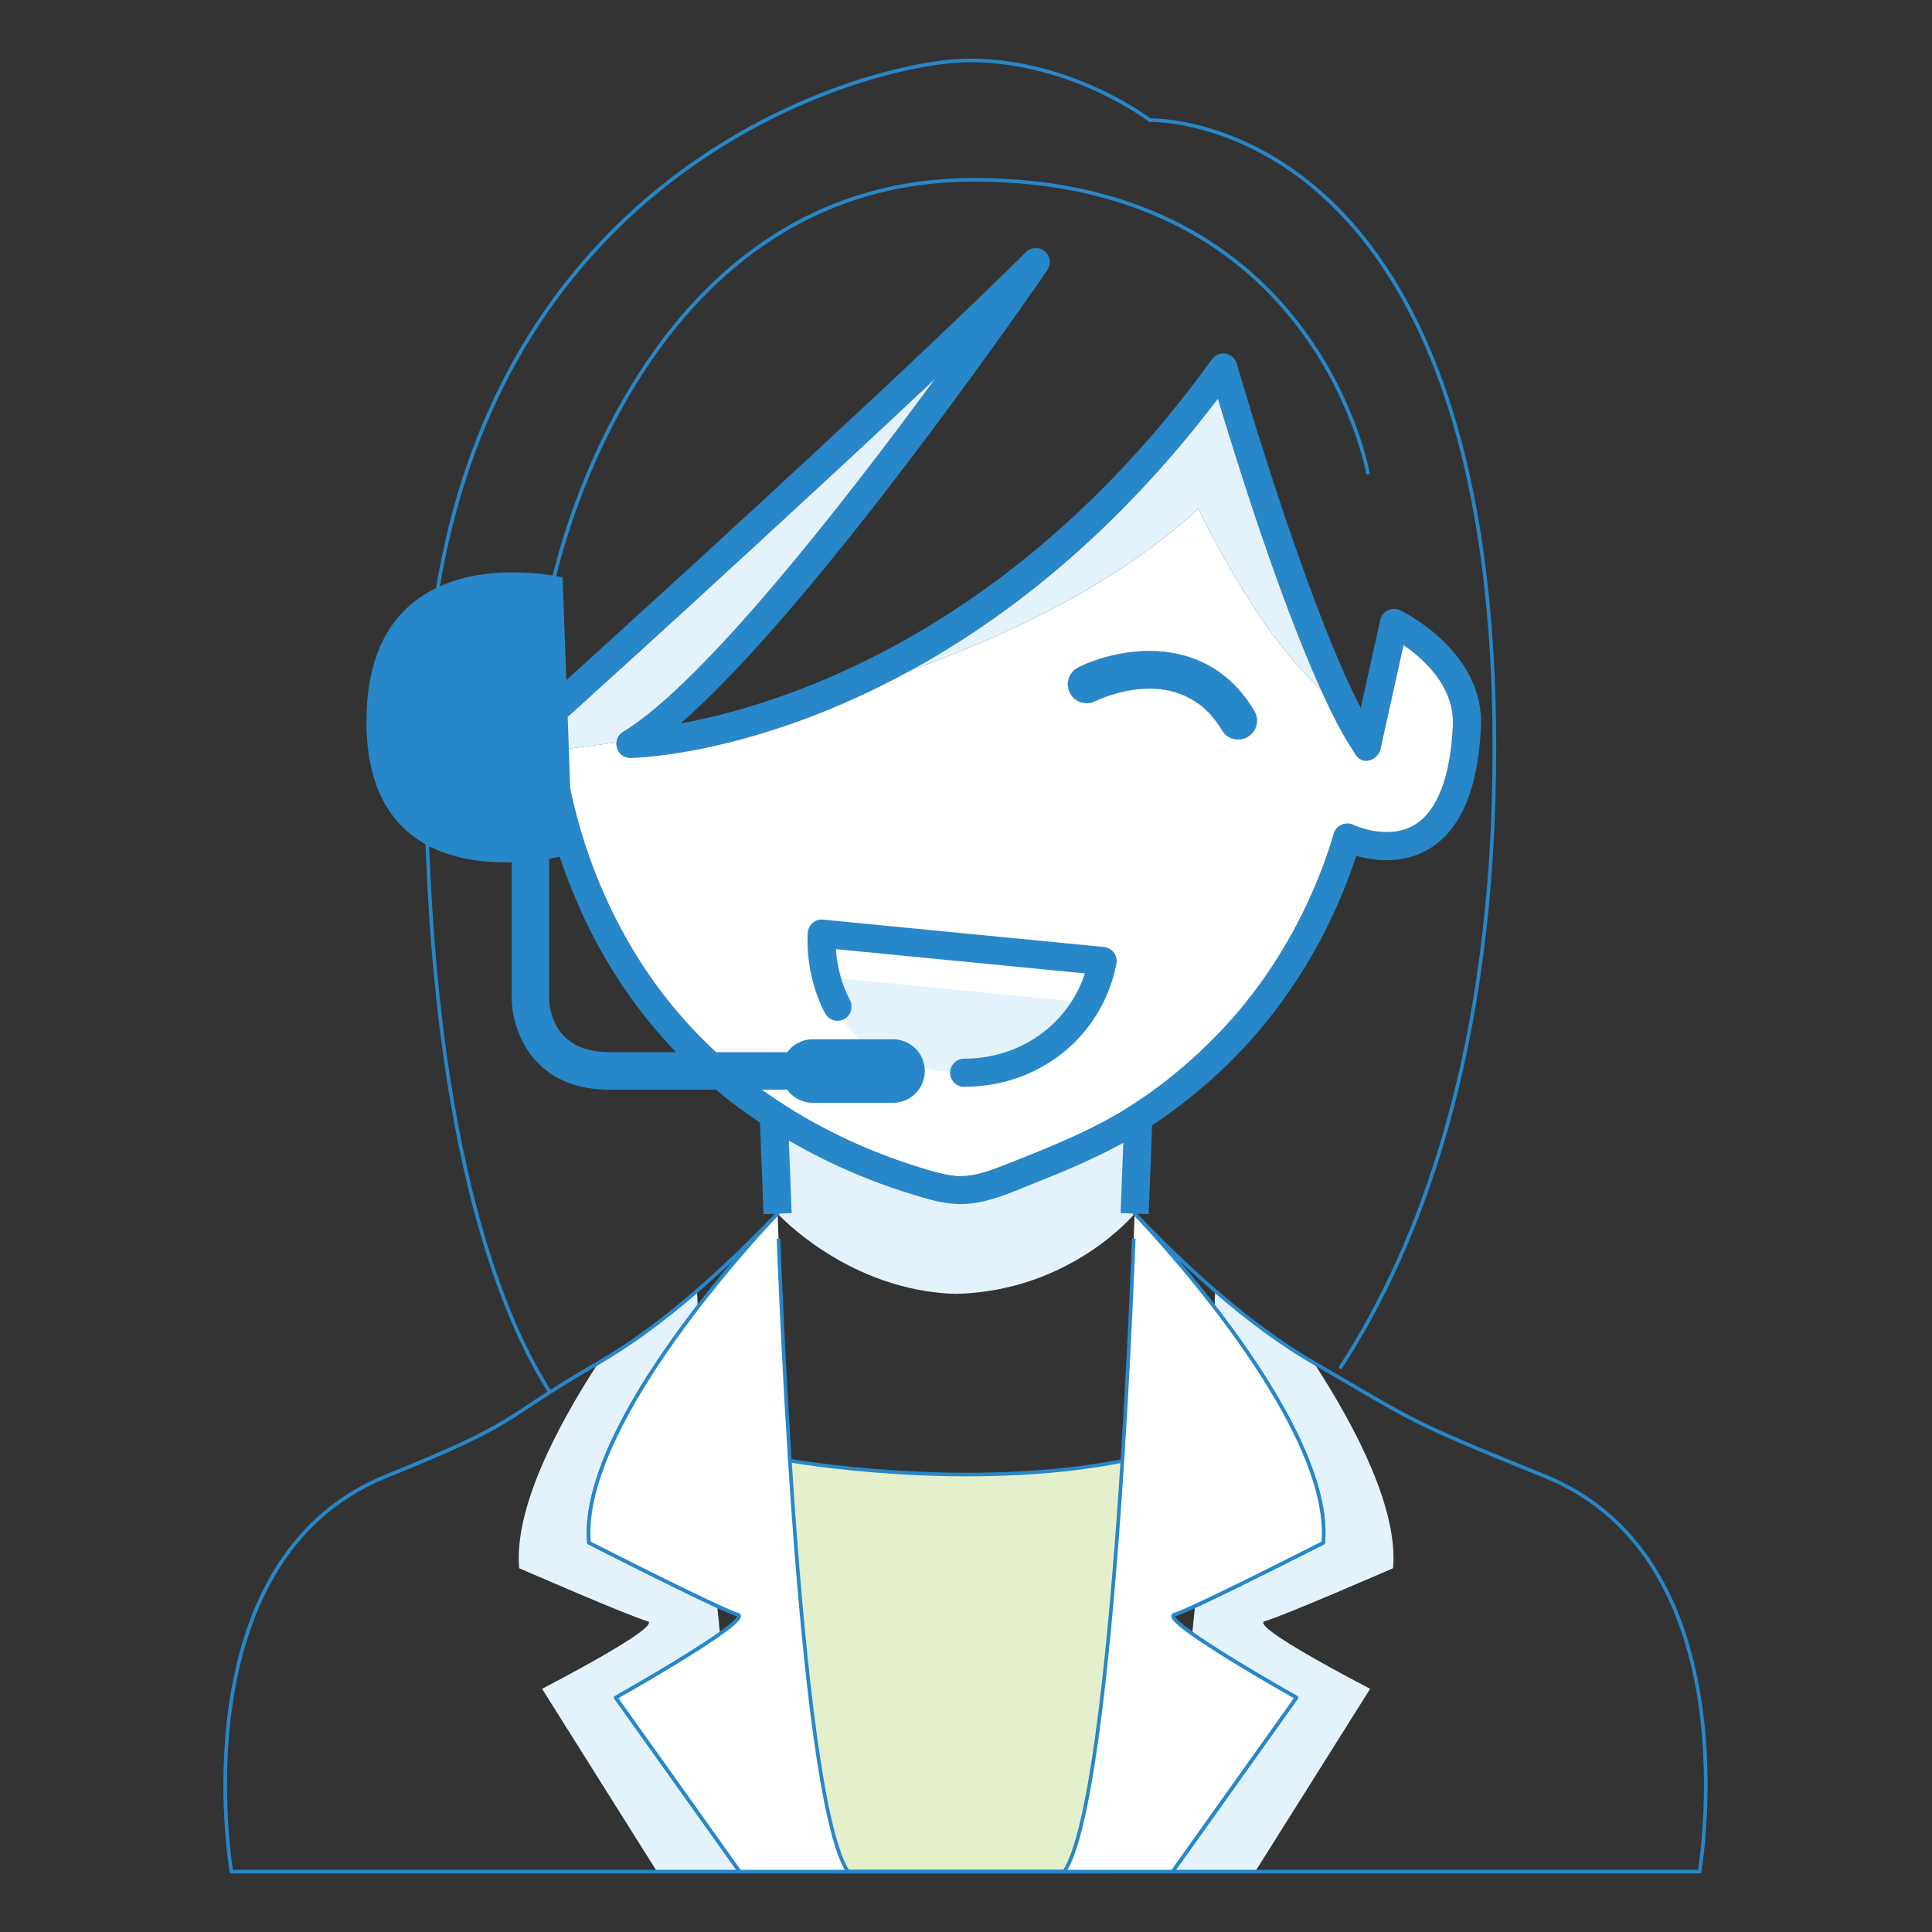 <?xml version="1.0" encoding="utf-8"?>
<!-- Generator: Adobe Illustrator 16.0.0, SVG Export Plug-In . SVG Version: 6.00 Build 0)  -->
<!DOCTYPE svg PUBLIC "-//W3C//DTD SVG 1.0//EN" "http://www.w3.org/TR/2001/REC-SVG-20010904/DTD/svg10.dtd">
<svg version="1.0" id="Layer_1" xmlns="http://www.w3.org/2000/svg" x="0px" y="0px"
     width="800px" height="800px" viewBox="0 0 800 800" enable-background="new 0 0 800 800" xml:space="preserve">
<rect x="0" y="0" width="800" height="800" fill="#333333" stroke="none"/>
<path fill="#E4F0CC" d="M465.439,604.809c-65.024,12.98-138.388,0-138.388,0l-10.188,65.64L343.432,775h117.438l17.473-170.191
	H465.439z"/>
    <path fill="none" stroke="#2887C8" stroke-width="1.5" stroke-miterlimit="10" d="M465.439,604.809
	c-65.024,12.98-138.388,0-138.388,0l-10.188,65.64L343.432,775h117.438l17.473-170.191H465.439z"/>
    <path fill="none" stroke="#2887C8" stroke-width="1.5" stroke-linecap="round" stroke-linejoin="round"
          stroke-miterlimit="10" d="
	M555.147,566.107c32.608-50.163,63.649-130.814,63.649-256.397c0-264.66-142.68-259.952-142.68-259.952
	s-32.025-24.754-74.731-24.754S176.205,73.535,176.205,308.05c0,162.442,31.635,237.124,51.105,267.753"/>
    <path fill="#E4F2FC" d="M469.827,502.542l1.944-49.502H320.048l1.944,49.502c0,0,29.111,31.986,73.916,33.238
	C443.642,534.528,469.827,502.542,469.827,502.542"/>
    <path fill="#E4F2FC" d="M316.863,775h-44.802l-47.6-75.701c0,0,50.862-26.242,43.561-28.028
	c-7.222-1.947-53.028-21.896-53.028-21.896c-2.177-23.922,14.671-57.237,32.76-85.033c12.499-7.305,25.862-16.77,40.846-29.82
	c0.158,2.109,0.232,4.43,0.31,6.835c1.399,29.897,3.962,78.345,8.079,123.698c0.384,3.882,0.771,7.679,1.16,11.49
	C302.649,722.432,308.784,763.116,316.863,775"/>
    <path fill="none" stroke="#2887C8" stroke-width="1.5" stroke-linecap="round" stroke-linejoin="round"
          stroke-miterlimit="10" d="
	M254.979,702.94L306.302,775H95.831c0,0-22.287-128.818,64.134-163.758c57.925-23.449,44.77-22.058,87.792-46.907
	c12.499-7.284,25.855-16.763,40.839-29.813c9.707-8.381,20.11-18.24,31.452-29.969c-4.739,5.049-17.396,18.943-31.135,36.811
	c-22.441,29.117-47.52,68.635-45.037,97.443c0,0,35.794,18.246,53.109,26.248c4.039,1.786,7.144,3.102,8.466,3.495
	c2.169,0.541-1.322,3.72-7.299,7.995C283.86,686.712,254.979,702.94,254.979,702.94z"/>
    <path fill="#FFFFFF" d="M351.106,775h-44.801l-51.323-72.053c0,0,57.768-32.534,50.465-34.404
	c-7.221-2.012-61.575-29.729-61.575-29.729c-4.032-46.437,63.752-120.978,76.173-134.261c1.245-1.321,1.944-2.018,1.944-2.018
	S329.749,742.697,351.106,775"/>
    <path fill="none" stroke="#2887C8" stroke-width="1.5" stroke-linecap="round" stroke-linejoin="round"
          stroke-miterlimit="10" d="
	M351.106,775h-44.801l-51.323-72.053c0,0,57.768-32.534,50.465-34.404c-7.221-2.012-61.575-29.729-61.575-29.729
	c-4.032-46.437,63.752-120.978,76.173-134.261c1.245-1.321,1.944-2.018,1.944-2.018S329.749,742.697,351.106,775z"/>
    <path fill="#E4F2FC" d="M474.953,775h44.798l47.604-75.701c0,0-50.862-26.242-43.564-28.028
	c7.222-1.947,53.032-21.896,53.032-21.896c2.173-23.922-14.675-57.237-32.764-85.033c-12.498-7.305-25.861-16.77-40.846-29.82
	c-0.158,2.109-0.232,4.43-0.31,6.835c-1.396,29.897-3.959,78.345-8.079,123.698c-0.38,3.882-0.771,7.679-1.16,11.49
	C489.164,722.432,483.032,763.116,474.953,775"/>
    <path fill="none" stroke="#2887C8" stroke-width="1.5" stroke-linecap="round" stroke-linejoin="round"
          stroke-miterlimit="10" d="
	M536.838,702.94L485.511,775h218.241c0,0,22.286-128.818-64.131-163.758c-57.93-23.449-52.551-22.058-95.563-46.907
	c-12.502-7.284-25.858-16.763-40.85-29.813c-9.703-8.381-20.104-18.24-31.441-29.969c4.736,5.049,17.396,18.943,31.132,36.811
	c22.444,29.117,47.522,68.635,45.041,97.443c0,0-35.794,18.246-53.112,26.248c-4.04,1.786-7.141,3.102-8.467,3.495
	c-2.169,0.541,1.326,3.72,7.303,7.995C507.955,686.712,536.838,702.94,536.838,702.94z"/>
    <path fill="#FFFFFF" d="M440.709,775h44.799l51.322-72.053c0,0-57.768-32.534-50.465-34.404
	c7.221-2.012,61.575-29.729,61.575-29.729c4.032-46.437-63.748-120.978-76.169-134.261c-1.248-1.321-1.944-2.018-1.944-2.018
	S462.064,742.697,440.709,775"/>
    <path fill="none" stroke="#2887C8" stroke-width="1.5" stroke-linecap="round" stroke-linejoin="round"
          stroke-miterlimit="10" d="
	M440.709,775h44.799l51.322-72.053c0,0-57.768-32.534-50.465-34.404c7.221-2.012,61.575-29.729,61.575-29.729
	c4.032-46.437-63.748-120.978-76.169-134.261c-1.248-1.321-1.944-2.018-1.944-2.018S462.064,742.697,440.709,775z"/>
    <line fill="none" stroke="#2887C8" stroke-width="1.5" stroke-linecap="round" stroke-linejoin="round"
          stroke-miterlimit="10" x1="351.106" y1="775" x2="440.706" y2="775"/>
    <polygon fill="#2887C8" points="475.646,502.768 464.008,502.317 465.71,458.862 326.103,458.862 327.808,502.317 316.167,502.768
	313.991,447.219 477.829,447.219 "/>
    <path fill="#2887C8" d="M232.763,298.951c-0.31,0.31-0.538,0.542-0.777,0.773v-0.084
	C232.225,299.416,232.453,299.177,232.763,298.951"/>
    <path fill="#2887C8" d="M434.723,108.478c0,0.387-0.074,0.777-0.159,1.164c0.394-2.021-0.31-4.117-2.018-5.513
	c-1.705-1.399-4.032-1.708-5.977-0.932c0.699-0.387,1.477-0.545,2.327-0.545C432.085,102.652,434.723,105.293,434.723,108.478"/>
    <path fill="#FFFFFF" d="M232.763,298.951c-0.31,0.31-0.538,0.542-0.777,0.773v-0.084
	C232.225,299.416,232.453,299.177,232.763,298.951"/>
    <path fill="#FFFFFF" d="M519.36,294.367c2.247,3.727,1.009,8.459-2.644,10.716c-1.238,0.773-2.715,1.083-4.04,1.083
	c-2.714,0-5.276-1.322-6.673-3.797c-17.318-29.041-51.094-12.741-52.49-12.038c-3.959,1.94-8.621,0.379-10.484-3.502
	c-2.018-3.881-0.309-8.536,3.492-10.477C463.14,268.125,499.711,261.291,519.36,294.367"/>
    <path fill="#2887C8" d="M579.691,252.67c-1.555-0.787-3.421-0.703-5.049,0.07c-1.555,0.788-2.715,2.18-3.111,3.966l-4.188,18.858
	l-3.882,17.565c-22.982-44.186-51.014-141.474-51.323-142.564c-0.629-2.103-2.404-3.734-4.58-4.113
	c-2.254-0.394-4.431,0.541-5.745,2.327c-65.147,90.299-139.456,127.496-188.065,142.789c-12.579,3.966-23.373,6.441-31.912,8.002
	c52.951-46.281,134.179-162.21,151.796-187.598v-0.081c0.239-0.309,0.391-0.696,0.549-1.086c0.151-0.232,0.229-0.542,0.31-0.851
	c0-0.078,0.073-0.236,0.073-0.309c0.394-2.021-0.313-4.117-2.018-5.513c-1.705-1.399-4.032-1.709-5.977-0.932
	c-0.31,0.151-0.696,0.309-1.006,0.541c-0.313,0.229-0.548,0.468-0.858,0.777c-1.237,1.237-2.563,2.563-3.962,3.881
	c-3.958,3.959-8.389,8.23-13.047,12.731c-0.151,0.162-0.229,0.232-0.38,0.387c-2.412,2.334-4.897,4.739-7.46,7.144
	c-2.324,2.25-4.732,4.507-7.145,6.764c-2.404,2.321-4.81,4.655-7.292,6.982c-1.086,1.005-2.183,2.095-3.27,3.115
	c-3.952,3.713-7.992,7.594-12.112,11.405c-2.641,2.489-5.277,5.049-7.998,7.538c-5.587,5.203-11.254,10.477-17.08,15.835
	c-5.436,5.119-10.944,10.252-16.461,15.293c-0.158,0.162-0.309,0.316-0.387,0.316c-5.126,4.81-10.252,9.549-15.293,14.204
	c-4.659,4.19-9.247,8.466-13.747,12.586c-3.958,3.642-7.847,7.214-11.647,10.709c-2.644,2.405-5.281,4.817-7.844,7.144
	c-1.237,1.245-2.482,2.327-3.727,3.41c-18.946,17.319-34.785,31.769-44.257,40.305c-0.935,0.936-1.786,1.716-2.64,2.405
	c-4.191,3.881-6.683,6.061-6.834,6.216c-0.158,0.07-0.626,0.548-0.696,0.688c0,0.085-0.081,0.169-0.158,0.239
	c-1.47,1.631-1.786,3.812-0.932,5.667c0.151,2.728,0.468,5.442,0.777,8.234c0.622,5.351,1.55,10.948,2.637,16.7
	c3.03,15.525,7.53,30.657,13.437,44.945c7.45,18.338,17.157,35.256,28.959,50.402c14.214,18.246,31.29,33.934,50.704,46.506
	c20.036,12.967,41.855,22.824,64.919,29.504c4.5,1.322,9.387,2.574,14.822,2.799h1.325c8.772,0,16.999-3.262,24.301-6.131
	l1.009-0.472c15.069-5.977,30.595-12.186,45.037-20.497c14.285-8.381,28.031-18.942,40.77-31.444
	c15.135-14.907,28.023-32.38,38.356-51.949c5.896-11.419,10.555-22.515,14.204-33.695c7.144,2.019,19.104,3.727,30.056-2.798
	c13.198-7.841,20.42-24.85,21.587-50.627C614.634,269.757,581.168,253.373,579.691,252.67 M585.745,341.577
	c-11.103,6.673-25.236,0.078-25.317,0c-1.547-0.781-3.332-0.781-4.887-0.084c-1.635,0.703-2.795,2.025-3.263,3.656
	c-3.649,12.502-8.617,24.766-15.22,37.506c-9.777,18.479-21.889,35.018-36.262,49.066c-11.953,11.799-24.92,21.818-38.434,29.666
	c-13.666,7.91-28.809,13.972-43.402,19.801l-1.09,0.387c-6.603,2.637-13.356,5.352-20.029,5.352h-0.932
	c-3.727-0.148-7.457-1.076-11.887-2.328c-21.967-6.37-42.776-15.758-61.808-28.111c-18.317-11.877-34.476-26.629-47.902-43.863
	c-11.103-14.288-20.269-30.362-27.413-47.674c-5.586-13.585-9.858-27.957-12.657-42.787c-0.851-4.043-1.477-7.995-2.018-11.806
	c-0.545-3.642-0.935-7.137-1.244-10.632v-0.077c0.239-0.232,0.467-0.471,0.776-0.696c0.777-0.703,1.635-1.477,2.644-2.418
	c0.696-0.619,1.477-1.315,2.253-2.011c1.396-1.251,2.943-2.644,4.659-4.198c1.238-1.16,2.633-2.405,4.11-3.804
	c2.485-2.173,5.13-4.654,8.079-7.299c1.867-1.708,3.801-3.417,5.819-5.273c1.016-0.935,2.021-1.87,3.111-2.798
	c2.095-1.941,4.191-3.881,6.444-5.907c4.5-4.106,9.243-8.381,14.133-12.882c2.482-2.257,4.968-4.584,7.531-6.919
	c2.556-2.32,5.119-4.725,7.763-7.144c3.958-3.643,7.998-7.292,12.108-11.096c2.725-2.489,5.438-5.049,8.23-7.608
	c22.293-20.504,45.737-42.245,66.627-61.885c0.31-0.387,0.538-0.548,0.854-0.78c-38.125,51.949-96.051,126.104-129.131,146.129
	c-1.624,0.942-2.563,2.567-2.714,4.353c-0.078,0.696-0.078,1.47,0.151,2.257c0.7,2.56,3.034,4.191,5.667,4.191
	c3.421-0.084,52.958-1.631,116.164-36.346c39.68-21.749,84.709-56.682,127.031-112.427c7.303,24.301,25.24,82.142,42.626,120.429
	c4.661,10.4,9.32,19.414,13.746,25.855c0.851,1.94,2.485,3.417,4.581,3.649h0.387c3.023,0,5.748-2.482,6.135-5.513l9.398-42.393
	c8.149,5.59,21.196,17.086,20.419,33.315C600.652,321.691,595.143,335.909,585.745,341.577"/>
    <path fill="#FFFFFF" d="M581.168,267.113l-9.398,42.4c-0.387,3.023-3.107,5.506-6.135,5.506h-0.387
	c-2.096-0.232-3.73-1.709-4.581-3.649c-4.426-6.441-9.085-15.441-13.746-25.862c-28.337-26.242-50.624-74.921-50.624-74.921
	c-33.775,31.291-80.212,52.955-119.033,66.926c-63.206,34.714-112.743,36.261-116.164,36.339c-2.633,0-4.968-1.625-5.667-4.191
	c-0.229-0.78-0.229-1.554-0.151-2.257l-22.055,2.953c0.542,3.812,1.167,7.777,2.018,11.813c2.802,14.822,7.07,29.188,12.657,42.779
	c7.144,17.312,16.31,33.386,27.413,47.674c13.437,17.241,29.585,31.986,47.902,43.863c19.031,12.347,39.841,21.748,61.808,28.111
	c4.43,1.252,8.16,2.18,11.887,2.335h0.932c6.673,0,13.427-2.722,20.029-5.358l1.09-0.394c14.594-5.822,29.736-11.876,43.402-19.801
	c13.514-7.833,26.48-17.847,38.434-29.659c14.373-14.049,26.484-30.594,36.262-49.066c6.603-12.74,11.57-25.004,15.22-37.506
	c0.468-1.631,1.635-2.953,3.263-3.649c1.555-0.703,3.34-0.703,4.891,0.078c0.077,0.07,14.211,6.68,25.313,0
	c9.397-5.667,14.907-19.878,15.842-41.148C602.364,284.192,589.317,272.703,581.168,267.113 M516.717,305.083
	c-1.238,0.773-2.715,1.083-4.04,1.083c-2.714,0-5.276-1.322-6.673-3.797c-17.318-29.048-51.094-12.741-52.49-12.038
	c-3.959,1.94-8.621,0.387-10.484-3.495c-2.018-3.888-0.309-8.543,3.492-10.483c16.618-8.228,53.189-15.069,72.839,18.015
	C521.607,298.094,520.369,302.833,516.717,305.083"/>
    <path fill="#2887C8" d="M516.717,305.083c-1.238,0.773-2.715,1.083-4.04,1.083c-2.714,0-5.276-1.322-6.673-3.797
	c-17.318-29.048-51.094-12.741-52.49-12.038c-3.959,1.94-8.621,0.387-10.484-3.495c-2.018-3.888-0.309-8.543,3.492-10.483
	c16.618-8.228,53.189-15.069,72.839,18.015C521.607,298.094,520.369,302.833,516.717,305.083"/>
    <path fill="none" stroke="#2887C8" stroke-width="1.5" stroke-linecap="round" stroke-linejoin="round"
          stroke-miterlimit="10" d="
	M228.617,242.728c0,0,32.999-168.282,174.709-168.282c141.703,0,163.058,121.297,163.058,121.297"/>
    <path fill="#E4F2FC" d="M344.381,404.818l107.017,10.441c0,0-5.98,33.632-58.154,28.541
	C341.076,438.725,344.381,404.818,344.381,404.818"/>
    <path fill="#2887C8" d="M399.244,450.017c-3.213,0-5.818-2.602-5.825-5.815c0-3.22,2.605-5.828,5.818-5.828
	c23.401-0.028,43.121-14.246,49.998-35.313L346.143,393.02c0.468,7.404,2.468,14.738,5.801,21.15
	c1.491,2.855,0.383,6.371-2.468,7.854c-2.858,1.483-6.371,0.387-7.854-2.468c-5.207-9.999-7.742-21.805-7.151-33.273
	c0.078-1.575,0.806-3.066,2.019-4.106c1.202-1.026,2.777-1.568,4.359-1.378l116.287,11.334c1.635,0.162,3.126,0.999,4.104,2.313
	c0.98,1.315,1.36,2.981,1.051,4.592c-5.825,29.997-31.747,50.958-63.038,50.979H399.244z"/>
    <path fill="#2887C8" d="M222.831,440.271c7.221,7.299,17.161,10.947,29.659,10.947h73.459c2.404,3.333,6.286,5.429,10.631,5.429
	h33.161c7.299,0,13.198-5.899,13.198-13.198c0-7.221-5.899-13.121-13.198-13.121H336.58c-4.345,0-8.227,2.096-10.561,5.352h-73.529
	c-23.833,0-25.078-18.711-25.078-22.438V351.28c0-4.275-3.495-7.763-7.763-7.763c-4.349,0-7.77,3.487-7.77,7.763v61.962
	C211.802,413.783,211.802,429.161,222.831,440.271"/>
    <path fill="#E4F2FC" d="M546.924,285.507c-28.34-26.242-50.627-74.921-50.627-74.921c-33.775,31.283-80.212,52.955-119.033,66.926
	c39.68-21.735,84.709-56.682,127.031-112.427C511.598,189.386,529.535,247.234,546.924,285.507"/>
    <path fill="#E4F2FC" d="M387.126,156.929c-38.129,51.949-96.055,126.104-129.131,146.129c-1.628,0.942-2.563,2.567-2.714,4.353
	l-22.055,2.946c-0.541-3.642-0.932-7.137-1.241-10.632c0.232-0.239,0.464-0.464,0.781-0.773c0.777-0.703,1.625-1.477,2.633-2.418
	c0.707-0.619,1.477-1.308,2.254-2.011c1.399-1.237,2.953-2.644,4.658-4.198c1.248-1.16,2.644-2.405,4.113-3.804
	c2.489-2.173,5.126-4.654,8.079-7.299c1.863-1.708,3.808-3.417,5.822-5.273c1.009-0.935,2.018-1.87,3.104-2.798
	c2.103-1.941,4.19-3.881,6.444-5.907c4.507-4.106,9.246-8.381,14.133-12.882c2.486-2.257,4.968-4.584,7.535-6.919
	c2.563-2.32,5.126-4.725,7.759-7.144c3.97-3.643,7.999-7.292,12.119-11.096c2.714-2.489,5.436-5.049,8.23-7.608
	c22.286-20.504,45.736-42.245,66.616-61.885C386.584,157.322,386.816,157.161,387.126,156.929"/>
    <path fill="#E4F2FC" d="M232.763,298.951c-0.31,0.31-0.538,0.542-0.777,0.773v-0.084
	C232.225,299.416,232.453,299.177,232.763,298.951"/>
    <path fill="#2887C8"
          d="M232.97,239.099c0,0-81.235-19.407-81.235,59.74c0,79.147,85.374,54.649,85.374,54.649L232.97,239.099z"/>
</svg>
